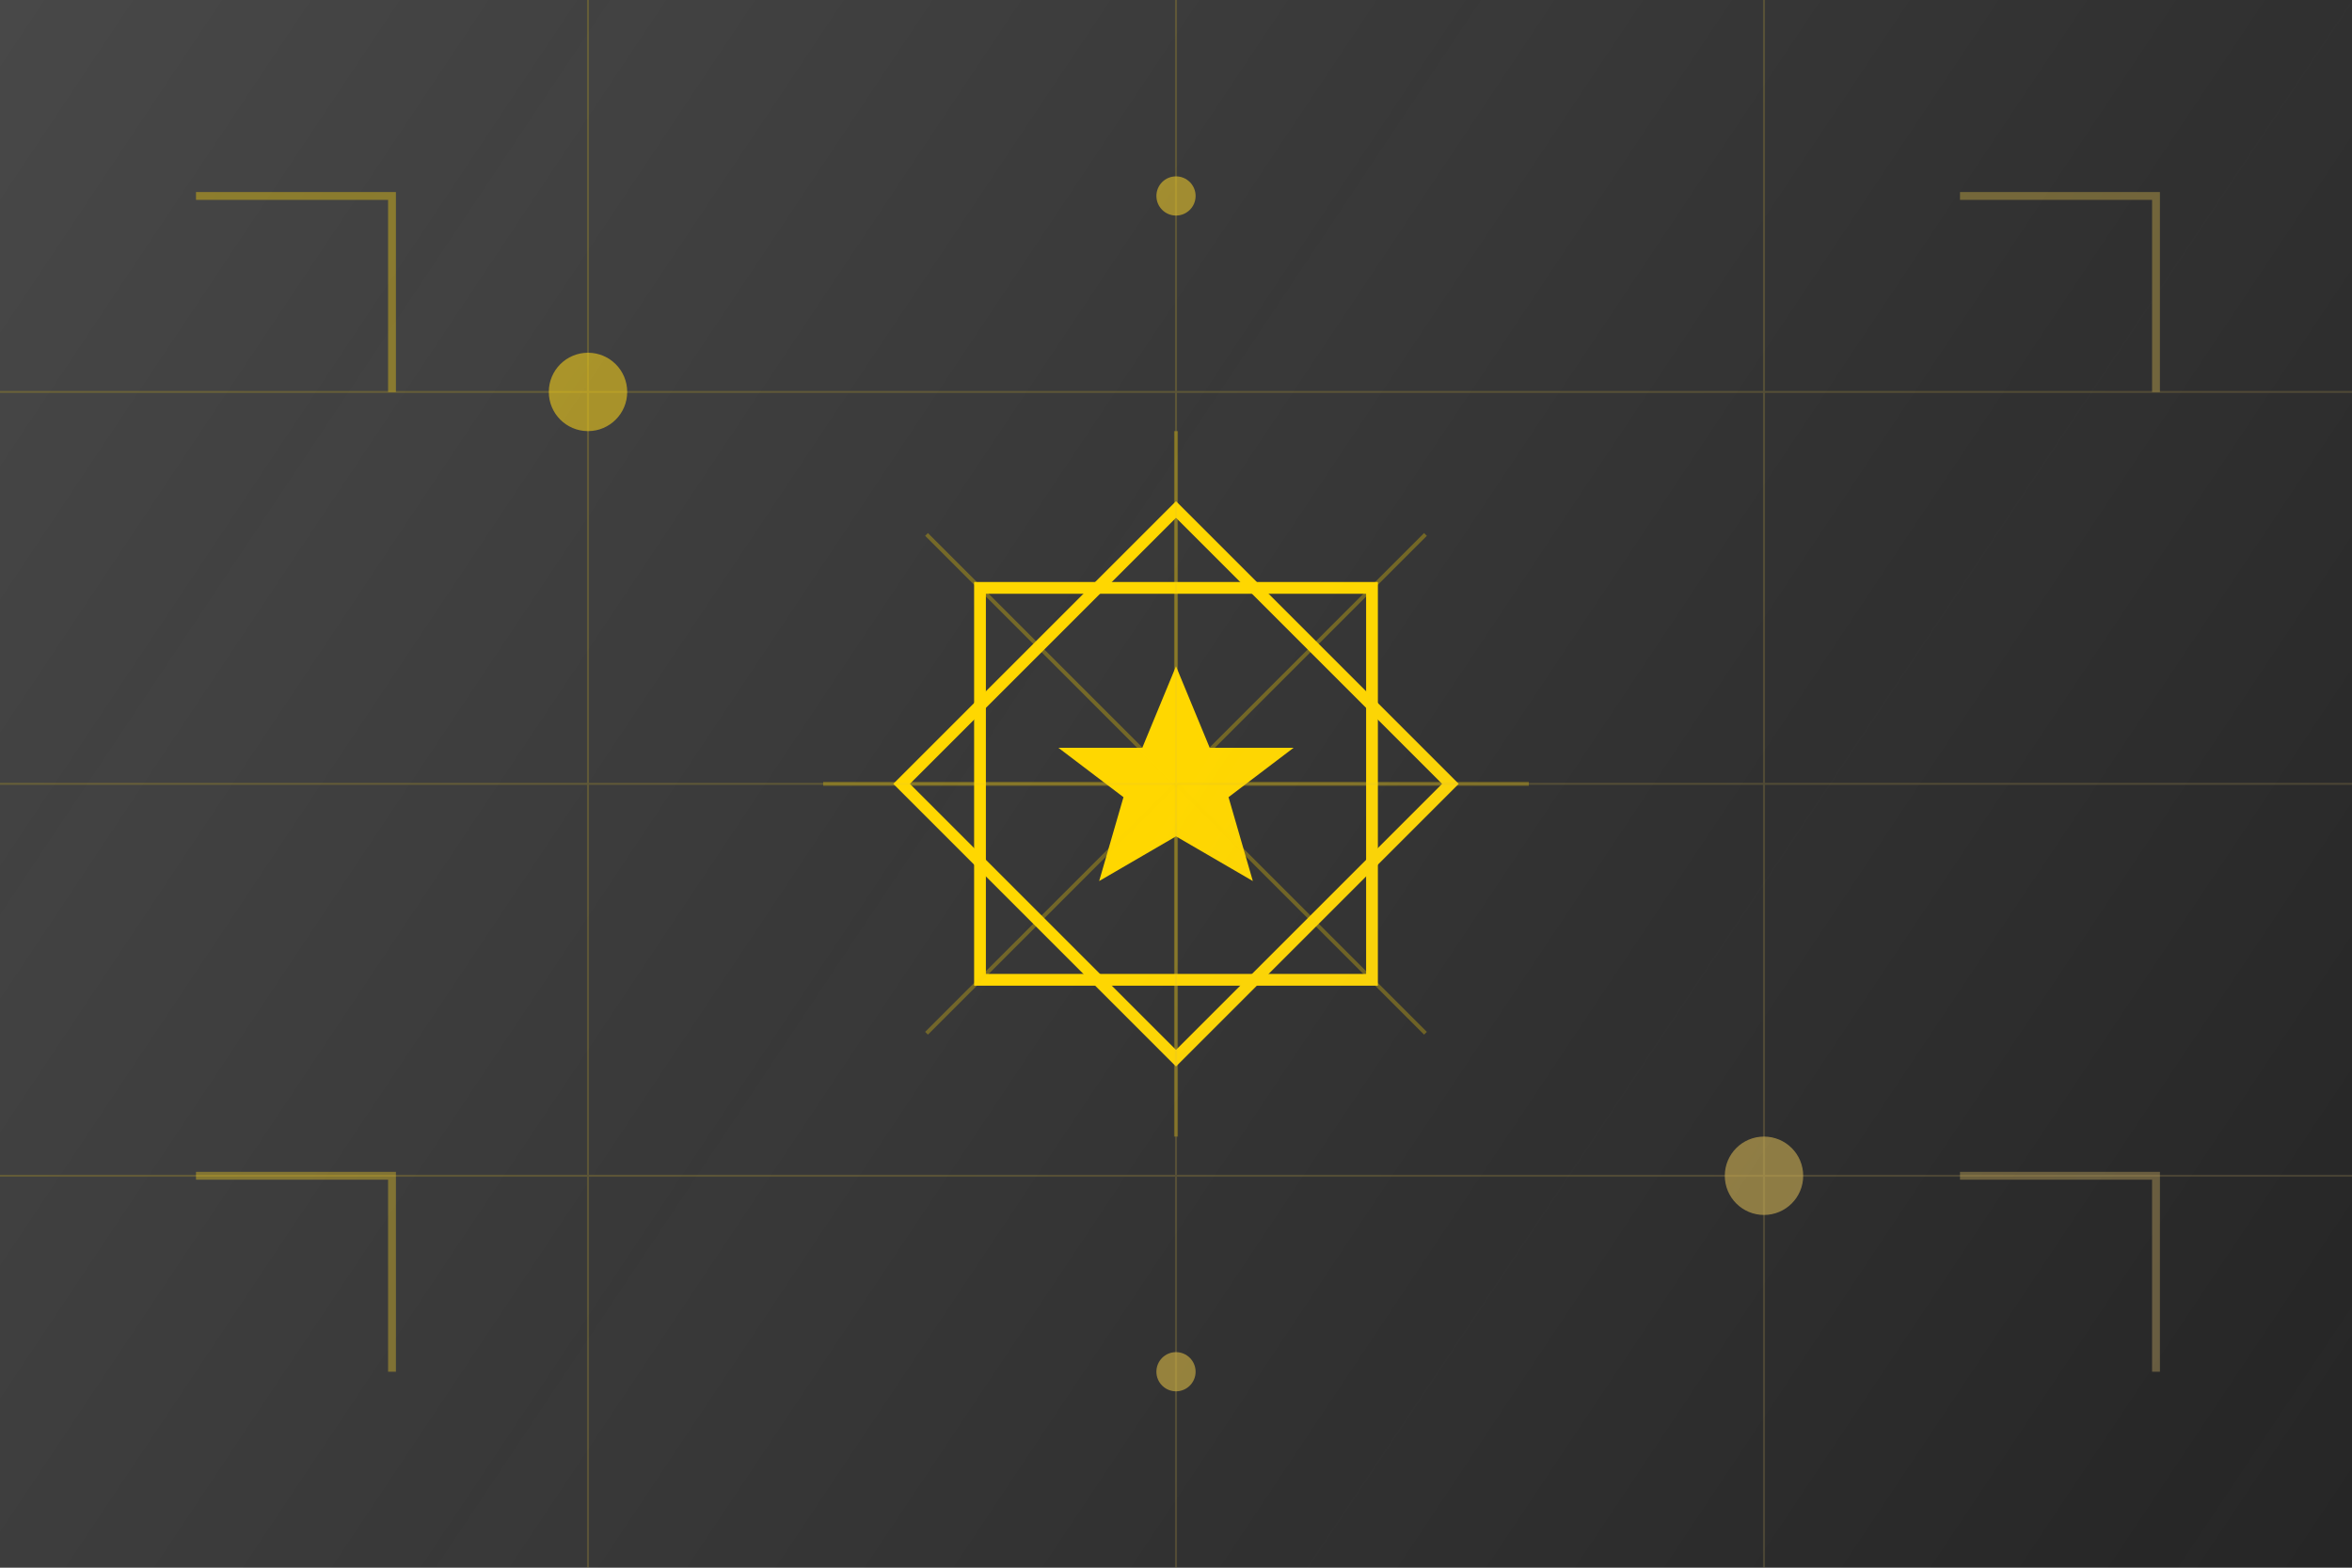 <?xml version="1.0" encoding="UTF-8"?>
<svg width="600" height="400" viewBox="0 0 600 400" fill="none" xmlns="http://www.w3.org/2000/svg">
  <!-- Background Gradient -->
  <defs>
    <linearGradient id="bg-gradient" x1="0" y1="0" x2="600" y2="400" gradientUnits="userSpaceOnUse">
      <stop offset="0%" style="stop-color:#1a1a1a;stop-opacity:0.8"/>
      <stop offset="100%" style="stop-color:#1a1a1a;stop-opacity:0.95"/>
    </linearGradient>
    
    <linearGradient id="accent-gradient" x1="0" y1="0" x2="600" y2="400" gradientUnits="userSpaceOnUse">
      <stop offset="0%" style="stop-color:#FFD700"/>
      <stop offset="100%" style="stop-color:#BFA46F"/>
    </linearGradient>
  </defs>

  <!-- Main Background -->
  <rect width="600" height="400" fill="url(#bg-gradient)"/>

  <!-- Professional Package Elements -->
  <g transform="translate(300,200)">
    <!-- Central Icon -->
    <path d="M-50,-50 L50,-50 L50,50 L-50,50 Z" 
          fill="none" 
          stroke="url(#accent-gradient)" 
          stroke-width="3"/>
    
    <!-- Diamond Overlay -->
    <path d="M0,-70 L70,0 L0,70 L-70,0 Z" 
          fill="none" 
          stroke="url(#accent-gradient)" 
          stroke-width="3"/>

    <!-- Center Star -->
    <path d="M0,-30 L8.6,-9.2 L30,-9.2 L13.4,3.4 L19.6,24.8 L0,13.4 L-19.6,24.8 L-13.4,3.4 L-30,-9.2 L-8.6,-9.2 Z" 
          fill="url(#accent-gradient)"/>

    <!-- Decorative Lines -->
    <g transform="rotate(0)">
      <path d="M-90,0 L90,0" stroke="url(#accent-gradient)" stroke-width="1" opacity="0.3"/>
    </g>
    <g transform="rotate(45)">
      <path d="M-90,0 L90,0" stroke="url(#accent-gradient)" stroke-width="1" opacity="0.3"/>
    </g>
    <g transform="rotate(90)">
      <path d="M-90,0 L90,0" stroke="url(#accent-gradient)" stroke-width="1" opacity="0.3"/>
    </g>
    <g transform="rotate(135)">
      <path d="M-90,0 L90,0" stroke="url(#accent-gradient)" stroke-width="1" opacity="0.3"/>
    </g>
  </g>

  <!-- Abstract Background Elements -->
  <g opacity="0.2">
    <!-- Grid Pattern -->
    <path d="M0,100 H600 M0,200 H600 M0,300 H600" 
          stroke="url(#accent-gradient)" 
          stroke-width="0.5"/>
    <path d="M150,0 V400 M300,0 V400 M450,0 V400" 
          stroke="url(#accent-gradient)" 
          stroke-width="0.5"/>
  </g>

  <!-- Corner Decorations -->
  <g opacity="0.4">
    <!-- Top Left -->
    <path d="M50,50 L100,50 L100,100" 
          stroke="url(#accent-gradient)" 
          stroke-width="2" 
          fill="none"/>
    
    <!-- Top Right -->
    <path d="M500,50 L550,50 L550,100" 
          stroke="url(#accent-gradient)" 
          stroke-width="2" 
          fill="none"/>
    
    <!-- Bottom Left -->
    <path d="M50,300 L100,300 L100,350" 
          stroke="url(#accent-gradient)" 
          stroke-width="2" 
          fill="none"/>
    
    <!-- Bottom Right -->
    <path d="M500,300 L550,300 L550,350" 
          stroke="url(#accent-gradient)" 
          stroke-width="2" 
          fill="none"/>
  </g>

  <!-- Floating Elements -->
  <g opacity="0.6">
    <circle cx="150" cy="100" r="10" fill="url(#accent-gradient)"/>
    <circle cx="450" cy="300" r="10" fill="url(#accent-gradient)"/>
    <circle cx="300" cy="50" r="5" fill="url(#accent-gradient)"/>
    <circle cx="300" cy="350" r="5" fill="url(#accent-gradient)"/>
  </g>
</svg> 